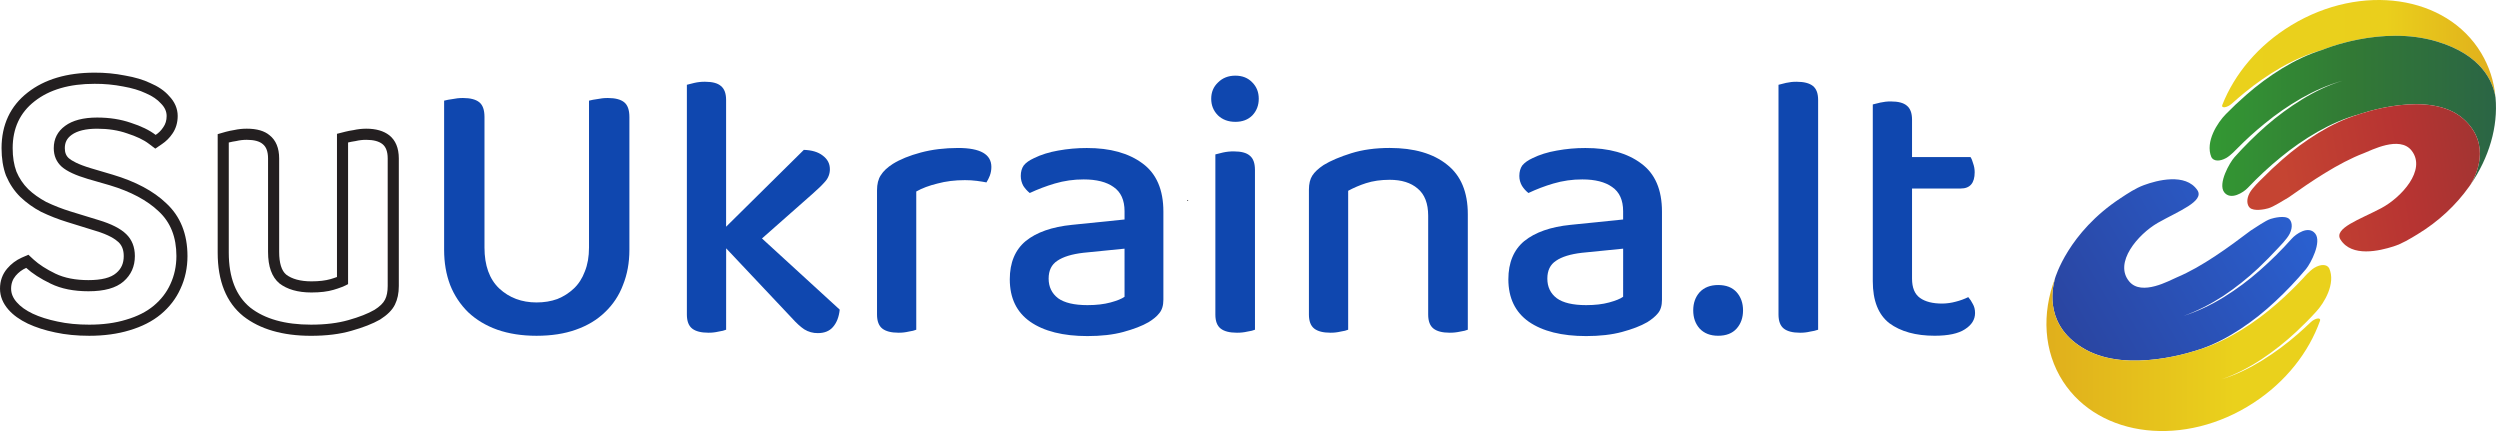<svg width="232" height="40" viewBox="0 0 232 40" fill="none" xmlns="http://www.w3.org/2000/svg">
<g clip-path="url(#clip0_549_1710)">
<path d="M58.408 23.183C58.408 24.378 58.209 25.467 57.812 26.45C57.453 27.412 56.878 28.278 56.131 28.98C55.407 29.683 54.508 30.222 53.435 30.598C52.384 30.973 51.17 31.161 49.792 31.161C48.439 31.161 47.225 30.973 46.151 30.598C45.1 30.222 44.201 29.683 43.454 28.982C42.722 28.266 42.15 27.404 41.775 26.45C41.401 25.468 41.214 24.379 41.214 23.183V9.341C41.455 9.279 41.7 9.232 41.948 9.201C42.282 9.13 42.622 9.094 42.964 9.095C43.641 9.095 44.142 9.224 44.47 9.482C44.797 9.74 44.96 10.196 44.96 10.852V22.973C44.96 24.636 45.415 25.9 46.326 26.767C47.259 27.634 48.415 28.067 49.792 28.067C50.493 28.067 51.135 27.962 51.719 27.751C52.29 27.525 52.813 27.191 53.26 26.767C53.703 26.345 54.041 25.818 54.275 25.186C54.532 24.554 54.66 23.816 54.66 22.973V9.341C54.902 9.279 55.147 9.232 55.395 9.201C55.729 9.13 56.069 9.094 56.41 9.095C57.087 9.095 57.59 9.224 57.916 9.482C58.243 9.74 58.407 10.196 58.408 10.852V23.183Z" fill="#0F47AF"/>
<path d="M67.384 30.597C67.221 30.668 66.987 30.725 66.684 30.771C66.374 30.844 66.056 30.88 65.738 30.876C65.061 30.876 64.559 30.747 64.232 30.49C63.905 30.233 63.742 29.799 63.742 29.19V7.867C63.905 7.82 64.139 7.761 64.442 7.691C64.764 7.619 65.093 7.583 65.423 7.586C66.1 7.586 66.59 7.714 66.891 7.972C67.218 8.23 67.382 8.663 67.382 9.272V21.04L74.596 13.908C75.344 13.932 75.927 14.107 76.347 14.435C76.791 14.763 77.013 15.184 77.013 15.7C77.016 16.113 76.868 16.514 76.595 16.824C76.315 17.152 75.906 17.55 75.369 18.019L70.712 22.129L77.926 28.734C77.856 29.413 77.646 29.952 77.296 30.35C76.969 30.726 76.502 30.913 75.895 30.913C75.45 30.919 75.013 30.798 74.634 30.562C74.284 30.328 73.899 29.977 73.479 29.508L67.387 23.044L67.384 30.597Z" fill="#0F47AF"/>
<path d="M85.029 30.598C84.866 30.668 84.632 30.726 84.329 30.771C84.019 30.844 83.702 30.88 83.383 30.876C82.706 30.876 82.204 30.747 81.877 30.49C81.551 30.233 81.388 29.799 81.387 29.19V17.668C81.387 17.082 81.504 16.613 81.738 16.262C81.971 15.886 82.344 15.535 82.858 15.208C83.535 14.786 84.399 14.435 85.45 14.154C86.501 13.873 87.657 13.733 88.918 13.732C90.972 13.732 91.999 14.318 91.999 15.489C92 15.764 91.952 16.037 91.858 16.296C91.772 16.515 91.667 16.727 91.543 16.928C91.309 16.881 91.018 16.834 90.668 16.787C90.296 16.739 89.922 16.716 89.547 16.717C88.613 16.717 87.761 16.823 86.99 17.033C86.22 17.221 85.567 17.466 85.029 17.77V30.598Z" fill="#0F47AF"/>
<path d="M106.037 15.173C104.749 14.211 103.022 13.732 100.856 13.736C99.962 13.734 99.069 13.814 98.188 13.974C97.354 14.119 96.602 14.356 95.953 14.676C95.531 14.873 95.212 15.09 95.006 15.348C94.82 15.608 94.728 15.937 94.728 16.33C94.728 16.651 94.809 16.968 94.964 17.249C95.127 17.5 95.328 17.723 95.561 17.911C96.311 17.56 97.086 17.267 97.879 17.032C98.752 16.775 99.658 16.646 100.568 16.65C101.762 16.65 102.689 16.887 103.338 17.352C104.018 17.818 104.358 18.572 104.358 19.595V20.369L99.486 20.865C97.622 21.052 96.18 21.559 95.181 22.374C94.202 23.19 93.708 24.379 93.708 25.918C93.708 27.654 94.336 28.967 95.603 29.855C96.88 30.744 98.662 31.188 100.917 31.188C102.184 31.188 103.296 31.064 104.243 30.806C105.202 30.546 105.984 30.248 106.592 29.896C107.014 29.636 107.344 29.369 107.57 29.079C107.83 28.78 107.962 28.356 107.962 27.819V19.636C107.963 17.6 107.314 16.113 106.037 15.173ZM104.358 27.541C104.101 27.727 103.668 27.903 103.06 28.068C102.453 28.233 101.742 28.316 100.918 28.316C99.682 28.316 98.775 28.099 98.188 27.675C97.612 27.231 97.313 26.622 97.313 25.855C97.313 25.101 97.581 24.555 98.116 24.202C98.662 23.83 99.466 23.582 100.535 23.458L104.357 23.076L104.358 27.541Z" fill="#0F47AF"/>
<path d="M116.462 30.597C116.299 30.668 116.066 30.727 115.762 30.771C115.441 30.845 115.111 30.881 114.782 30.876C114.105 30.876 113.603 30.747 113.276 30.49C112.949 30.232 112.785 29.799 112.786 29.19V14.329L113.486 14.154C113.819 14.081 114.16 14.045 114.502 14.049C115.178 14.049 115.668 14.177 115.97 14.435C116.297 14.693 116.46 15.137 116.46 15.77L116.462 30.597Z" fill="#0F47AF"/>
<path d="M112.4 9.165C112.4 8.557 112.61 8.053 113.03 7.655C113.451 7.232 113.988 7.021 114.641 7.021C115.295 7.021 115.82 7.232 116.217 7.653C116.614 8.051 116.812 8.555 116.813 9.164C116.813 9.773 116.615 10.289 116.217 10.71C115.821 11.108 115.295 11.307 114.641 11.307C113.987 11.307 113.45 11.108 113.03 10.71C112.61 10.289 112.4 9.774 112.4 9.165Z" fill="#0F47AF"/>
<path d="M132.535 20.023C132.535 18.875 132.208 18.032 131.554 17.493C130.924 16.954 130.06 16.685 128.962 16.685C128.146 16.685 127.41 16.79 126.756 17.001C126.187 17.185 125.636 17.421 125.11 17.704V30.597C124.947 30.668 124.713 30.727 124.41 30.771C124.1 30.844 123.782 30.88 123.464 30.876C122.787 30.876 122.286 30.747 121.958 30.49C121.631 30.232 121.468 29.799 121.468 29.19V17.596C121.468 17.057 121.573 16.623 121.783 16.295C121.993 15.967 122.343 15.639 122.834 15.312C123.488 14.914 124.34 14.551 125.39 14.222C126.441 13.894 127.631 13.73 128.962 13.73C131.227 13.73 133.002 14.246 134.285 15.276C135.57 16.285 136.213 17.82 136.213 19.881V30.597C136.05 30.668 135.816 30.725 135.512 30.771C135.19 30.843 134.861 30.878 134.531 30.876C133.855 30.876 133.353 30.747 133.026 30.49C132.698 30.232 132.535 29.799 132.535 29.19L132.535 20.023Z" fill="#0F47AF"/>
<path d="M152.305 15.173C151.028 14.211 149.301 13.732 147.124 13.736C146.233 13.733 145.343 13.813 144.467 13.974C143.622 14.119 142.87 14.356 142.22 14.676C141.798 14.873 141.489 15.09 141.272 15.348C141.087 15.608 140.994 15.937 140.994 16.33C140.993 16.653 141.079 16.971 141.242 17.249C141.402 17.503 141.603 17.726 141.839 17.911C142.584 17.558 143.356 17.265 144.147 17.032C145.024 16.774 145.933 16.645 146.846 16.65C148.031 16.65 148.957 16.887 149.606 17.353C150.286 17.818 150.626 18.572 150.626 19.595V20.369L145.754 20.865C143.89 21.052 142.458 21.559 141.449 22.374C140.47 23.19 139.976 24.379 139.976 25.918C139.976 27.654 140.614 28.967 141.871 29.855C143.158 30.744 144.933 31.188 147.196 31.188C148.453 31.188 149.565 31.064 150.522 30.806C151.48 30.548 152.263 30.248 152.871 29.896C153.283 29.636 153.613 29.369 153.849 29.079C154.109 28.78 154.231 28.356 154.231 27.819V19.636C154.231 17.601 153.589 16.113 152.305 15.173ZM150.626 27.541C150.369 27.727 149.937 27.903 149.33 28.068C148.724 28.234 148.013 28.316 147.198 28.316C145.962 28.316 145.045 28.099 144.468 27.675C143.881 27.231 143.593 26.622 143.593 25.855C143.593 25.101 143.86 24.555 144.396 24.202C144.932 23.83 145.735 23.582 146.806 23.458L150.628 23.076L150.626 27.541Z" fill="#0F47AF"/>
<path d="M157.131 28.804C157.131 28.125 157.33 27.563 157.727 27.118C158.147 26.673 158.719 26.451 159.443 26.45C160.19 26.45 160.762 26.673 161.159 27.118C161.555 27.563 161.754 28.125 161.754 28.804C161.754 29.483 161.555 30.046 161.159 30.491C160.762 30.936 160.19 31.158 159.443 31.158C158.719 31.158 158.147 30.936 157.727 30.491C157.33 30.046 157.132 29.484 157.131 28.804Z" fill="#0F47AF"/>
<path d="M167.041 30.877C166.363 30.877 165.861 30.748 165.535 30.491C165.209 30.233 165.046 29.8 165.045 29.191V7.868C165.208 7.821 165.441 7.762 165.745 7.692C166.067 7.62 166.396 7.584 166.726 7.587C167.403 7.587 167.905 7.715 168.232 7.973C168.559 8.231 168.722 8.664 168.722 9.273V30.598C168.484 30.679 168.238 30.738 167.988 30.771C167.678 30.845 167.36 30.881 167.041 30.877Z" fill="#0F47AF"/>
<path d="M177.437 25.853C177.437 26.697 177.682 27.294 178.172 27.645C178.661 27.997 179.35 28.172 180.239 28.171C180.665 28.166 181.088 28.107 181.499 27.994C181.898 27.894 182.285 27.753 182.655 27.573C182.822 27.765 182.963 27.977 183.075 28.206C183.215 28.44 183.285 28.721 183.285 29.049C183.285 29.658 182.97 30.161 182.34 30.559C181.733 30.957 180.799 31.156 179.538 31.157C177.787 31.157 176.387 30.77 175.336 29.997C174.309 29.201 173.795 27.901 173.795 26.097V9.692C173.959 9.646 174.192 9.587 174.495 9.519C174.817 9.447 175.146 9.411 175.476 9.414C176.153 9.414 176.643 9.542 176.947 9.8C177.273 10.058 177.437 10.491 177.437 11.1V14.578H182.865C182.959 14.718 183.041 14.918 183.11 15.175C183.204 15.434 183.251 15.708 183.25 15.983C183.25 16.99 182.818 17.494 181.954 17.494H177.437V25.853Z" fill="#0F47AF"/>
<path d="M15.419 18.855C14.245 17.729 12.576 16.84 10.465 16.212L8.435 15.612C7.22 15.249 6.653 14.909 6.396 14.692C6.137 14.465 6.015 14.165 6.015 13.752C6.015 13.215 6.211 12.832 6.654 12.512C7.169 12.14 7.962 11.944 9.013 11.944C10.043 11.944 10.969 12.088 11.793 12.377C12.658 12.655 13.339 12.976 13.824 13.349L14.411 13.793L15.019 13.379C15.409 13.119 15.745 12.785 16.006 12.395C16.326 11.931 16.49 11.372 16.49 10.762C16.49 10.081 16.212 9.44 15.687 8.903C15.265 8.417 14.667 8.014 13.936 7.704C13.318 7.405 12.514 7.167 11.608 7.011C10.675 6.826 9.727 6.736 8.776 6.742C6.211 6.742 4.13 7.362 2.575 8.581C0.958 9.835 0.144 11.581 0.144 13.751C0.144 14.691 0.278 15.549 0.556 16.293C0.886 17.067 1.318 17.718 1.885 18.277C2.458 18.821 3.103 19.284 3.802 19.651C4.583 20.028 5.392 20.346 6.221 20.601L8.856 21.418C10.113 21.79 10.71 22.203 10.998 22.472C11.328 22.792 11.483 23.205 11.483 23.764C11.483 24.425 11.267 24.931 10.792 25.334C10.287 25.778 9.422 25.995 8.206 25.995C7.012 25.995 5.992 25.799 5.147 25.396C4.292 24.983 3.612 24.538 3.128 24.096L2.635 23.64L2.017 23.908C1.498 24.14 1.037 24.485 0.67 24.92C0.226 25.437 0 26.068 0 26.791C0 27.494 0.268 28.145 0.783 28.734C1.226 29.24 1.833 29.674 2.585 30.034C3.317 30.375 4.171 30.654 5.129 30.851C6.077 31.057 7.138 31.161 8.283 31.161C9.663 31.161 10.918 30.987 12.012 30.654C13.165 30.313 14.144 29.817 14.926 29.166C15.72 28.505 16.338 27.709 16.749 26.79C17.181 25.87 17.398 24.847 17.398 23.762C17.397 21.717 16.738 20.066 15.419 18.855ZM15.812 26.367C15.461 27.142 14.947 27.803 14.266 28.372C13.597 28.93 12.742 29.364 11.712 29.664C10.713 29.973 9.57 30.128 8.282 30.129C7.211 30.129 6.233 30.035 5.336 29.839C4.451 29.653 3.688 29.416 3.029 29.105C2.401 28.806 1.906 28.455 1.556 28.051C1.206 27.659 1.031 27.235 1.031 26.791C1.031 26.314 1.175 25.924 1.453 25.592C1.719 25.276 2.054 25.024 2.432 24.859C2.997 25.375 3.749 25.861 4.709 26.326C5.687 26.803 6.862 27.029 8.211 27.029C9.684 27.029 10.765 26.729 11.466 26.119C12.166 25.508 12.516 24.723 12.516 23.763C12.516 22.926 12.248 22.246 11.713 21.726C11.178 21.206 10.322 20.775 9.159 20.425L6.532 19.619C5.763 19.381 5.012 19.088 4.286 18.741C3.638 18.39 3.081 17.997 2.607 17.543C2.146 17.081 1.779 16.533 1.527 15.931C1.29 15.3 1.176 14.577 1.176 13.75C1.176 11.901 1.856 10.454 3.207 9.4C4.587 8.315 6.445 7.775 8.78 7.778C9.671 7.772 10.562 7.855 11.437 8.026C12.251 8.17 12.951 8.377 13.538 8.656C14.146 8.916 14.609 9.235 14.939 9.607C15.289 9.958 15.464 10.34 15.464 10.764C15.464 11.167 15.361 11.518 15.145 11.818C14.963 12.098 14.725 12.338 14.445 12.52C13.868 12.076 13.095 11.704 12.137 11.394C11.2 11.073 10.17 10.908 9.016 10.908C7.739 10.908 6.74 11.168 6.04 11.683C5.34 12.197 4.989 12.881 4.989 13.749C4.989 14.452 5.236 15.031 5.731 15.475C6.215 15.899 7.027 16.27 8.141 16.602L10.18 17.191C12.137 17.779 13.655 18.588 14.733 19.618C15.825 20.631 16.371 22.005 16.371 23.761C16.368 24.703 16.182 25.572 15.812 26.367Z" fill="#231F20"/>
<path d="M36.122 12.552C35.597 12.149 34.896 11.942 33.98 11.942C33.581 11.944 33.184 11.989 32.795 12.076C32.542 12.111 32.291 12.16 32.043 12.222L31.271 12.418V25.706C31.096 25.768 30.9 25.84 30.674 25.902C30.21 26.036 29.612 26.109 28.902 26.109C27.883 26.109 27.088 25.892 26.554 25.479C26.132 25.127 25.906 24.414 25.906 23.381V14.701C25.906 13.74 25.607 13.017 25.02 12.552C24.545 12.149 23.846 11.942 22.909 11.942C22.514 11.94 22.12 11.982 21.734 12.066C21.471 12.107 21.21 12.163 20.952 12.232L20.201 12.448V23.453C20.201 26.088 21.004 28.072 22.58 29.343C24.125 30.552 26.236 31.163 28.863 31.163C30.284 31.163 31.551 31.008 32.612 30.698C33.704 30.389 34.579 30.048 35.27 29.655C35.949 29.221 36.402 28.776 36.65 28.268C36.887 27.791 37.01 27.214 37.01 26.542V14.701C37.008 13.738 36.709 13.017 36.122 12.552ZM35.978 26.543C35.978 27.06 35.896 27.483 35.731 27.803C35.566 28.134 35.236 28.453 34.752 28.754C34.145 29.105 33.331 29.425 32.333 29.705C31.355 29.984 30.201 30.128 28.862 30.128C26.462 30.128 24.577 29.601 23.228 28.547C21.899 27.462 21.233 25.764 21.23 23.453V13.225C21.46 13.167 21.693 13.121 21.929 13.088C22.249 13.012 22.578 12.974 22.907 12.975C23.587 12.975 24.081 13.109 24.38 13.367C24.71 13.626 24.875 14.07 24.875 14.7V23.381C24.875 24.735 25.225 25.706 25.925 26.295C26.646 26.853 27.635 27.142 28.902 27.142C29.716 27.142 30.406 27.06 30.962 26.894C31.528 26.729 31.971 26.553 32.301 26.367V13.223C32.487 13.18 32.713 13.13 33.002 13.089C33.322 13.013 33.651 12.975 33.98 12.976C34.66 12.976 35.155 13.11 35.484 13.368C35.813 13.627 35.978 14.071 35.978 14.701L35.978 26.543Z" fill="#231F20"/>
<path d="M231.581 9.02C231.345 7.577 230.312 5.102 226.157 3.856C220.995 2.299 215.53 4.623 215.53 4.623C214.195 4.995 212.914 5.558 211.708 6.242C210.504 6.932 209.361 7.724 208.289 8.607C207.89 8.937 207.49 9.277 207.109 9.62C206.681 10.006 206.084 10.086 206.236 9.721C207.368 6.857 209.575 4.192 212.641 2.336C219.137 -1.599 227.023 -0.444 230.247 4.911C230.999 6.16 231.455 7.566 231.581 9.02Z" fill="url(#paint0_linear_549_1710)"/>
<path d="M229.258 17.144C229.729 16.367 231.264 13.447 228.64 11.065C225.496 8.216 218.888 10.615 218.888 10.615C217.555 10.977 216.273 11.55 215.067 12.234C213.863 12.924 212.719 13.716 211.648 14.599C210.569 15.479 209.547 16.428 208.588 17.44C208.2 17.852 207.009 18.63 206.401 17.836C205.804 17.033 206.911 15.088 207.365 14.583C208.286 13.556 209.266 12.584 210.303 11.675C211.343 10.768 212.457 9.949 213.632 9.226C214.802 8.506 216.058 7.9 217.378 7.495C216.043 7.868 214.772 8.432 213.566 9.116C212.362 9.806 211.218 10.597 210.147 11.481C209.261 12.198 208.417 12.965 207.617 13.778C207.547 13.849 207.012 14.424 206.596 14.66C205.983 15.001 205.421 14.974 205.213 14.58C204.622 13.15 205.787 11.373 206.562 10.589C207.163 9.973 207.801 9.372 208.456 8.804C209.491 7.894 210.602 7.075 211.775 6.354C212.955 5.634 214.211 5.027 215.529 4.623C215.529 4.623 220.994 2.299 226.157 3.856C230.311 5.102 231.344 7.577 231.58 9.02C231.58 9.03 231.588 9.041 231.586 9.051C231.83 11.761 230.99 14.626 229.258 17.144Z" fill="url(#paint1_linear_549_1710)"/>
<path d="M229.258 17.143C229.17 17.273 229.121 17.337 229.121 17.337C227.918 19.027 226.301 20.556 224.339 21.744C223.632 22.173 222.913 22.613 222.122 22.866C220.832 23.279 218.25 23.901 217.197 22.233C216.534 21.178 219.001 20.364 220.975 19.32C222.839 18.331 225.204 15.77 223.794 13.972C222.685 12.561 220.035 13.958 219.375 14.211C216.996 15.117 214.463 16.845 212.38 18.32C211.811 18.637 210.997 19.193 210.482 19.334C210.228 19.411 209.155 19.647 208.772 19.269C208.549 19.056 208.418 18.541 208.769 17.9C209.039 17.41 209.746 16.748 209.898 16.597C210.511 15.972 211.149 15.371 211.815 14.794C212.85 13.885 213.961 13.065 215.134 12.345C216.315 11.626 217.561 11.018 218.89 10.615C218.89 10.615 225.497 8.216 228.642 11.065C231.264 13.447 229.729 16.367 229.258 17.143Z" fill="url(#paint2_linear_549_1710)"/>
<path d="M213.997 24.969C213.112 26.024 212.163 27.024 211.154 27.962C210.15 28.908 209.067 29.767 207.917 30.528C206.765 31.287 205.547 31.932 204.236 32.392H204.226C203.627 32.599 197.534 34.68 193.504 32.42C189.818 30.344 190.37 27.009 190.707 25.826C190.729 25.776 191.915 21.589 196.791 18.387C197.482 17.933 198.173 17.467 198.963 17.176C200.151 16.738 202.808 16.021 203.914 17.643C204.606 18.676 202.175 19.585 200.238 20.684C198.413 21.738 196.125 24.381 197.599 26.128C198.758 27.501 201.351 26.016 202.013 25.738C204.356 24.755 206.833 22.933 208.867 21.396C209.421 21.056 210.216 20.474 210.725 20.312C210.978 20.232 212.041 19.952 212.438 20.32C212.66 20.53 212.811 21.028 212.484 21.689C212.234 22.191 211.546 22.868 211.399 23.032C210.803 23.672 210.187 24.301 209.553 24.899C208.546 25.842 207.463 26.7 206.316 27.465C205.164 28.213 203.926 28.858 202.625 29.319C203.945 28.899 205.2 28.295 206.382 27.568C207.561 26.837 208.676 26.007 209.715 25.087C210.762 24.169 211.75 23.187 212.676 22.148C213.054 21.72 214.219 20.891 214.849 21.671C215.48 22.451 214.439 24.433 213.997 24.969Z" fill="url(#paint3_linear_549_1710)"/>
<path d="M215.291 29.785C214.254 32.679 212.143 35.419 209.131 37.382C202.775 41.533 194.864 40.657 191.453 35.406C189.639 32.6 189.466 29.095 190.708 25.828C190.37 27.01 189.819 30.346 193.504 32.422C197.534 34.682 203.627 32.6 204.226 32.393H204.236C205.556 31.973 206.802 31.359 207.983 30.632C209.163 29.914 210.279 29.064 211.327 28.151C212.178 27.4 213.001 26.608 213.775 25.774C213.838 25.697 214.352 25.114 214.763 24.858C215.358 24.5 215.93 24.503 216.146 24.893C216.782 26.305 215.689 28.111 214.945 28.917C214.359 29.567 213.744 30.174 213.109 30.774C212.102 31.717 211.018 32.575 209.87 33.34C208.718 34.098 207.48 34.743 206.18 35.194C207.499 34.784 208.755 34.17 209.936 33.443C211.117 32.709 212.235 31.879 213.28 30.961C213.664 30.625 214.049 30.268 214.424 29.911C214.841 29.506 215.425 29.418 215.291 29.785Z" fill="url(#paint4_linear_549_1710)"/>
<path d="M110.222 18.574C110.213 18.593 110.209 18.615 110.211 18.636" stroke="#231F20" stroke-width="0.1" stroke-miterlimit="10"/>
</g>
<defs>
<linearGradient id="paint0_linear_549_1710" x1="206.212" y1="4.978" x2="231.581" y2="4.978" gradientUnits="userSpaceOnUse">
<stop stop-color="#EAD11C"/>
<stop offset="0.6" stop-color="#EACF1C"/>
<stop offset="1" stop-color="#E0AF1C"/>
</linearGradient>
<linearGradient id="paint1_linear_549_1710" x1="205.051" y1="10.749" x2="231.628" y2="10.749" gradientUnits="userSpaceOnUse">
<stop stop-color="#339833"/>
<stop offset="0.5" stop-color="#327935"/>
<stop offset="1" stop-color="#2B6545"/>
</linearGradient>
<linearGradient id="paint2_linear_549_1710" x1="208.557" y1="18.799" x2="230.325" y2="14.973" gradientUnits="userSpaceOnUse">
<stop offset="0.17" stop-color="#C54432"/>
<stop offset="0.67" stop-color="#B73432"/>
<stop offset="1" stop-color="#A33432"/>
</linearGradient>
<linearGradient id="paint3_linear_549_1710" x1="191.467" y1="30.753" x2="212.964" y2="18.382" gradientUnits="userSpaceOnUse">
<stop stop-color="#2A45A1"/>
<stop offset="1" stop-color="#2A60D0"/>
</linearGradient>
<linearGradient id="paint4_linear_549_1710" x1="189.909" y1="32.298" x2="216.336" y2="32.298" gradientUnits="userSpaceOnUse">
<stop stop-color="#E0AF1C"/>
<stop offset="0.66" stop-color="#EAD11C"/>
</linearGradient>
<clipPath id="clip0_549_1710">
<rect width="231.628" height="40" fill="white"/>
</clipPath>
</defs>
</svg>

